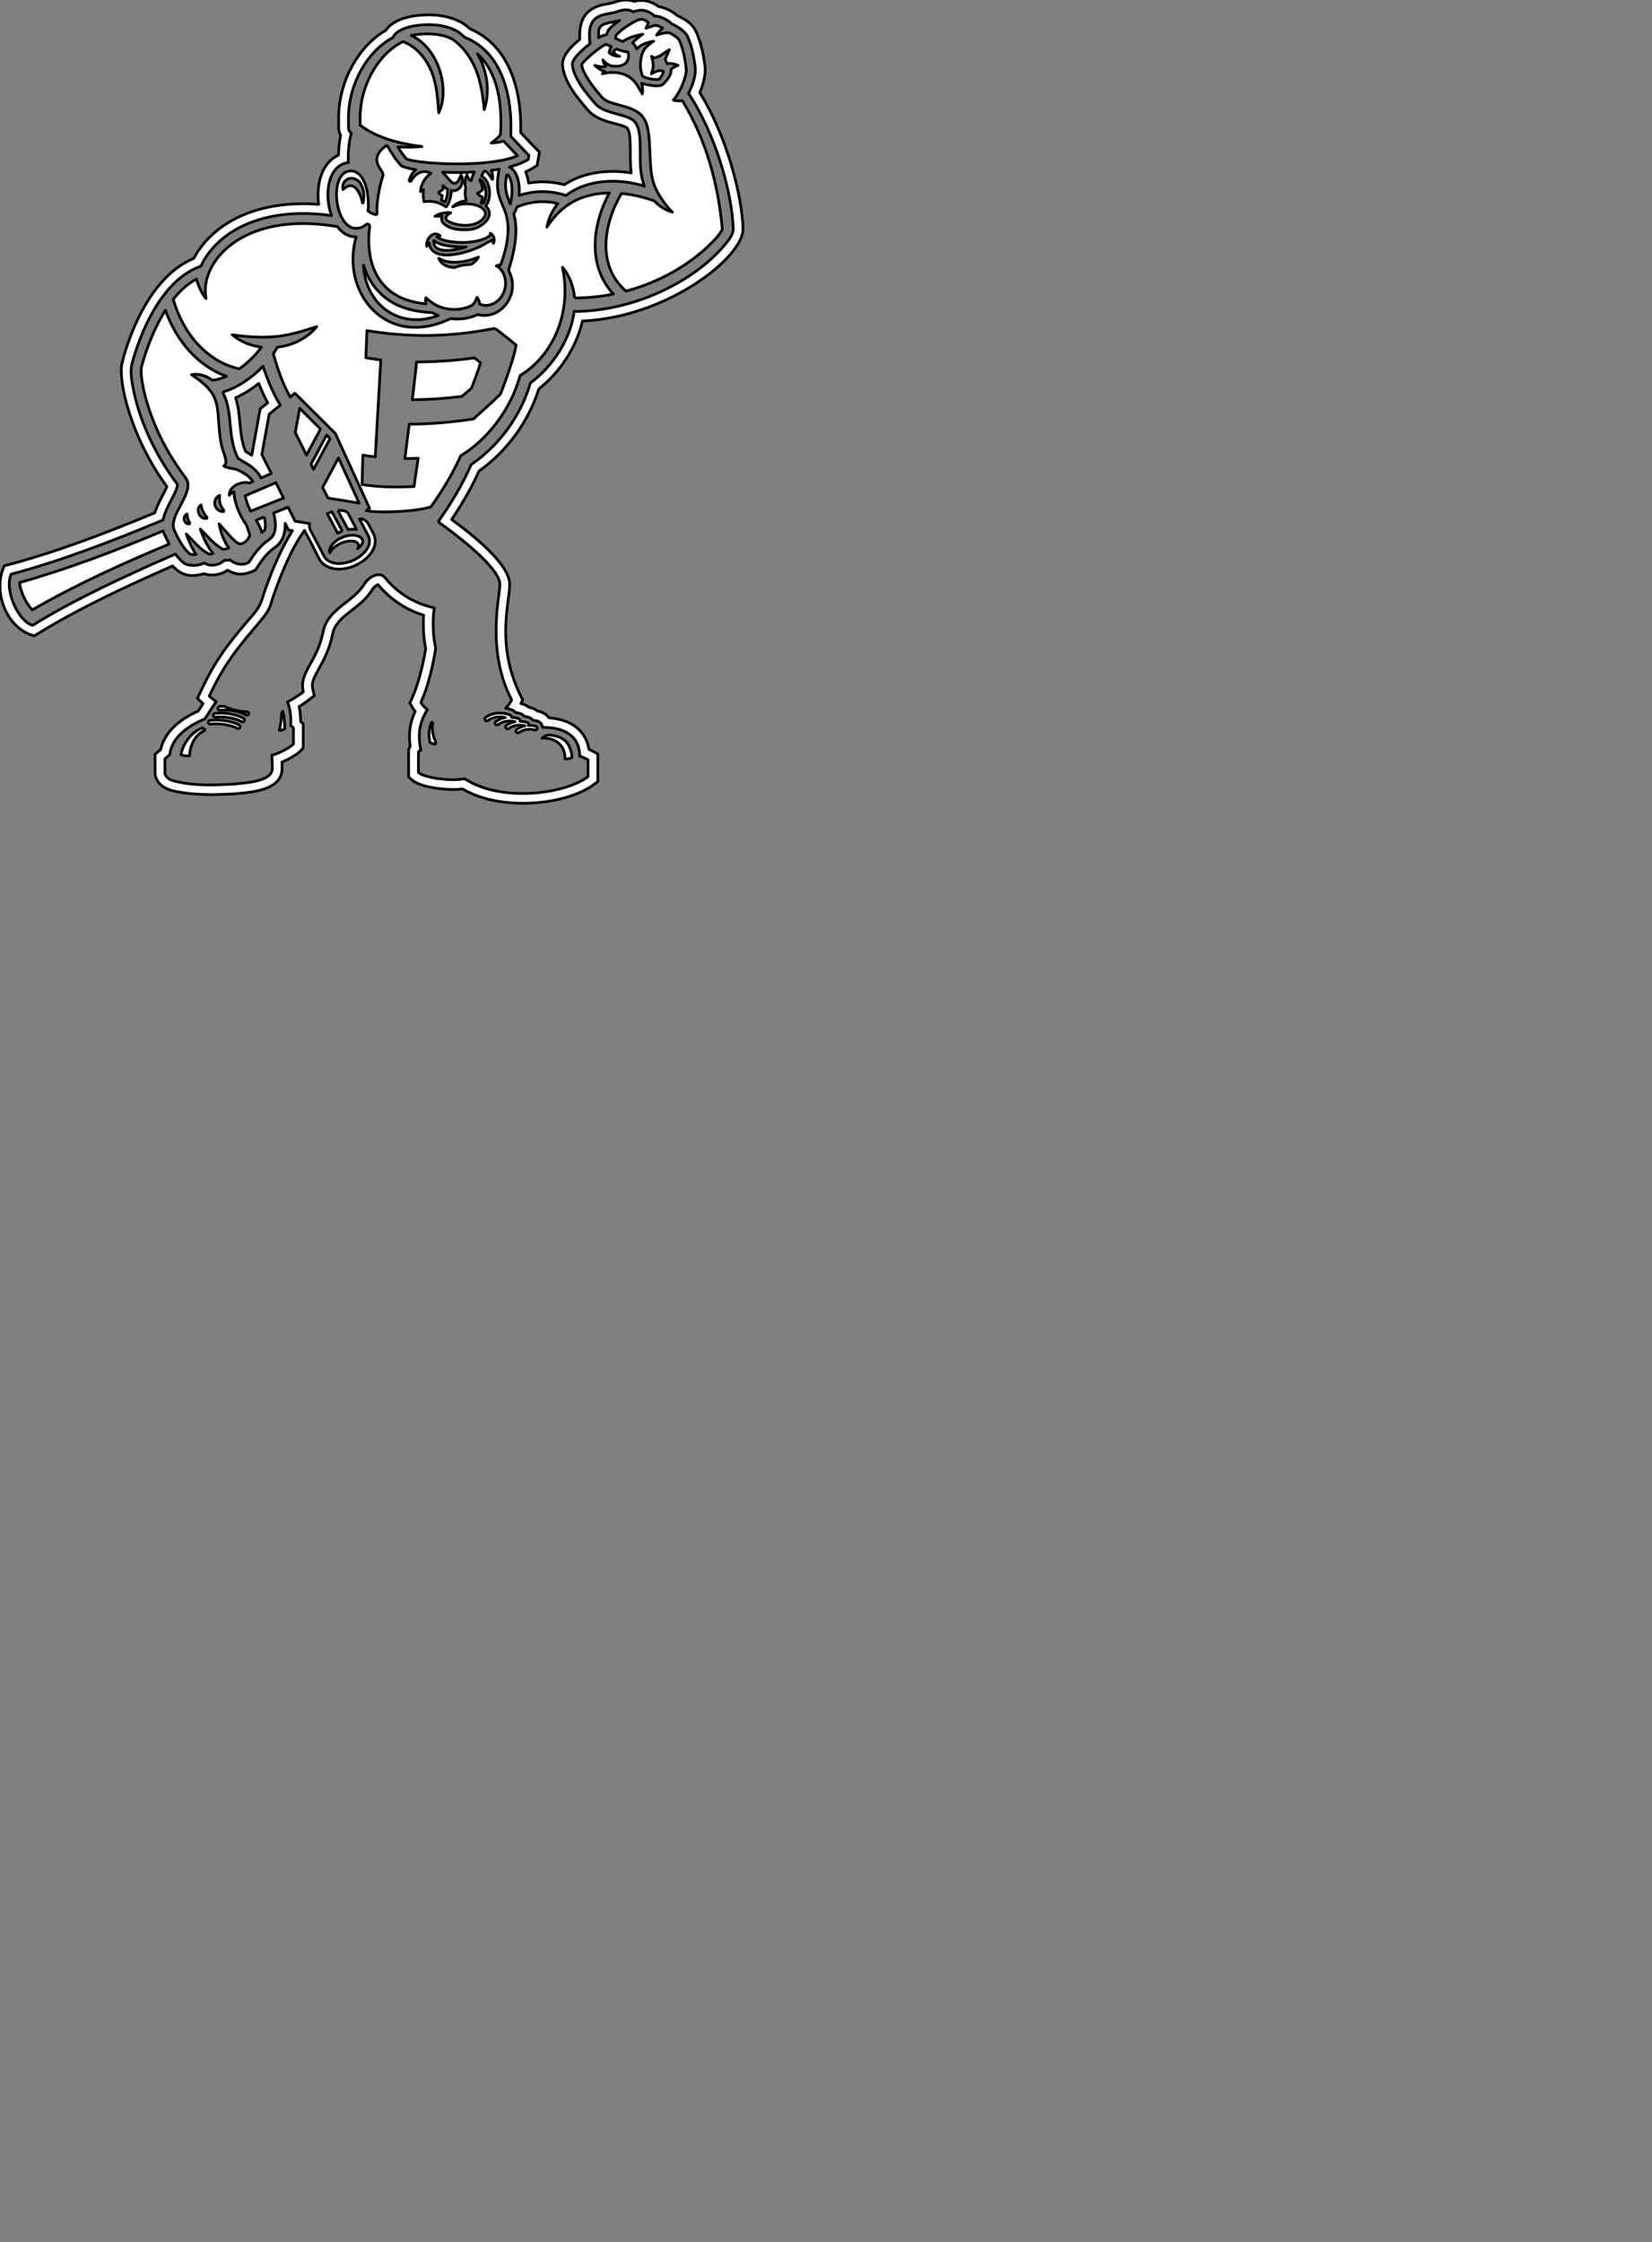 <?xml version="1.0" encoding="UTF-8" standalone="no"?><!DOCTYPE svg PUBLIC "-//W3C//DTD SVG 1.1//EN" "http://www.w3.org/Graphics/SVG/1.1/DTD/svg11.dtd"><svg width="100%" height="100%" viewBox="0 0 1013 1375" version="1.1" xmlns="http://www.w3.org/2000/svg" xmlns:xlink="http://www.w3.org/1999/xlink" xml:space="preserve" xmlns:serif="http://www.serif.com/" style="fill-rule:evenodd;clip-rule:evenodd;stroke-linejoin:round;stroke-miterlimit:2;"><rect x="0" y="0" width="1013" height="1375" fill="#808080" stroke="none"/><path d="M302.632,149.164c-0.026,0.047 -0.103,0.038 -0.112,-0.009c-0.111,-0.397 -0.453,-1.487 -0.889,-1.996c-0.342,0.248 -1.385,0.962 -3.188,1.744c-4.557,3.227 -15.868,7.472 -24.429,7.472c-7.254,0.008 -10.452,-3.052 -10.802,-7.378c-0.53,0.693 -1.018,1.415 -1.526,2.06c-0.898,-4.27 4.232,-10.229 8.207,-6.403c-0.675,0.24 -1.351,0.453 -1.988,0.684c4.642,3.856 24.707,5.352 32.611,-0.923c0.111,-0.355 0.166,-0.778 0.102,-1.381c1.894,0.825 3.151,3.728 2.014,6.13m-13.867,13.071c0,0 -5.497,-0.196 -9.908,1.821c-8.122,-0.158 -9.853,-5.651 -9.853,-5.651c6.001,3.719 15.888,2.847 24.386,-0.756c0,-0 -1.389,2.864 -4.625,4.586m-66.337,-37.12c-0.423,-2.902 -2.816,-11.212 -7.501,-11.212c-1.343,0 -2.877,0.676 -4.595,2.355c-0.637,-2.671 0.35,-5.202 3.022,-6.471c3.005,-1.441 6.689,0.547 8.031,3.227c2.061,3.975 2.108,7.985 1.043,12.101m86.803,3.287c-3.706,-8.694 -5.479,-12.691 -3.107,-24.651c-1.569,0.278 -3.189,0.53 -4.835,0.74c0.697,1.739 0.962,3.753 0.795,5.343c0.013,0.132 -0.166,0.196 -0.239,0.085c-0.765,-1.09 -2.928,-4.612 -4.223,-4.992l-0.556,0.055c-0.577,0.291 -1.5,2.351 -1.765,2.941c5.065,2.595 6.711,12.734 2.59,18.466c6.532,6.155 -2.932,13.773 -9.652,14.354c-5.36,0.427 -12.216,0.197 -16.277,-3.8c-1.124,-1.107 -1.424,-2.92 -0.782,-4.326c-1.479,-0.026 -2.958,-0.043 -4.467,0.013c2.235,-1.565 5.039,-2.154 7.728,-2.304c0.628,-0.081 1.265,-0.047 1.885,0.128c-1.184,0.697 -2.235,1.535 -2.697,2.415c-1.073,2.099 1.697,3.086 3.351,3.809c6.574,2.419 16.055,2.304 20.031,-3.578c2.214,-3.274 -1.467,-6.228 -4.463,-7.126c-4.903,-1.474 -10.203,-1.342 -14.948,0.868c2.184,-2.235 5.206,-3.458 8.374,-3.791c-0.821,-2.625 -0.894,-5.463 -0.385,-7.968c-0.889,-2.402 -0.214,-5.027 -0.03,-5.895c0.158,-0.684 0.436,-1.312 0.804,-1.949c0.38,0.962 1.12,2.791 1.996,3.454c0.222,0.132 0.462,0.094 0.705,-0.286c0.479,-1.441 0.962,-3.288 1.847,-4.946c-6.617,0.389 -13.337,0.389 -19.513,0.111c4.531,4.437 7.647,12.063 11.297,1.667c2.467,3.984 -0.414,10.887 -5.954,9.567c-0.064,3.629 -1.09,7.501 -3.198,10.092c-3.864,-2.809 -8.698,-4.001 -13.55,-3.189c-0.526,-2.193 -0.564,-4.873 -0.359,-7.451c-0.786,0.372 -1.406,0.813 -1.787,1.249c0,-3.792 2.792,-8.956 6.399,-11.166c-4.39,-2.513 -9.134,-0.658 -12.135,4.583c-0.334,0.667 -1.342,0.269 -1.137,-0.44c0.859,-2.783 2.3,-4.976 4.001,-6.455c-4.159,-0.654 -7.275,-1.458 -8.81,-2.3c-3.223,-3.458 -6.284,-8.053 -8.622,-12.323c-0.239,-0.026 -0.47,-0.064 -0.714,-0.099c-12.302,8.939 -0.961,15.359 -1.94,18.219c-2.142,6.245 -4.271,17.44 -3.612,23.227c0.064,0.565 -0.453,1.013 -1.009,0.868c-1.295,-0.342 -3.364,-1.064 -4.685,-2.394c0,0 0.137,-0.786 0.286,-1.748c0.24,-12.819 -3.252,-18.265 -5.415,-20.381c-1.676,-1.624 -3.664,-2.411 -5.762,-2.283c-13.307,0.868 -9.584,35.099 3.432,35.188c3.492,0.03 5.275,-1.504 6.313,-2.282c0.979,-0.74 2.45,-0.257 2.236,1.462c-2.479,19.483 3.467,37.59 21.719,44.348c4.039,1.535 8.365,2.402 12.755,2.817c-0.414,-2.069 0.047,-3.753 0.047,-3.753c0,-0 3.681,3.608 8.041,5.373c6.168,2.492 13.443,2.381 19.496,-0.363c2.56,-1.154 3.753,-5.241 3.753,-5.241c1.09,1.09 1.513,2.625 1.624,4.078c5.001,2.411 10.969,-0.513 13.811,-5.232c2.36,-3.915 2.762,-8.635 1.082,-12.785c-1.796,-4.416 -4.677,-5.352 -4.677,-5.352c0.941,-0.376 1.885,-0.628 2.77,-0.782c3.856,-10.934 6.621,-22.989 2.137,-33.889m1.646,-21.719c-2.073,8.477 -0.111,13.068 2.035,18.385c1.573,-5.441 1.791,-15.324 -2.035,-18.385m-88.051,55.3c0.825,24.173 21.437,40.689 45.956,31.482c-1.313,-0.509 -2.595,-1.09 -3.852,-1.774c-6.185,-0.222 -12.422,-1.192 -18.329,-3.419c-11.832,-4.245 -20.603,-14.29 -23.775,-26.289m220.07,-21.685c-2.406,-27.31 -10.032,-55.115 -24.497,-78.574c-2.052,0.308 -4.843,0.055 -5.519,-0.47c1.813,-1.518 4.792,-7.117 5.596,-9.225c1.073,-2.8 2.077,-5.693 2.385,-8.493c-0.445,-6.074 -1.748,-12.85 -4.159,-18.441c-0.787,-1.709 -1.56,-2.073 -3.005,-3.107c-0.919,-0.654 -1.979,-1.304 -3.035,-1.8c-2.659,-0.38 -5.442,0.496 -8.096,1.338c1.128,-1.505 2.33,-2.992 3.736,-4.287c-1.184,-0.748 -2.83,-1.509 -4.3,-1.766c-1.967,0.518 -3.993,1.33 -5.903,1.86c0.564,-1.112 1.051,-2.249 1.56,-3.386c-2.377,-2.026 -4.031,-2.671 -6.792,-1.551c-5.686,2.688 -11.426,7.04 -13.145,9.352c-0.149,0.261 -0.213,1.001 -0.196,1.821c1.342,0.659 2.774,1.343 4.373,1.86c3.727,-2.505 7.903,-3.608 12.268,-4.446c-2.283,1.535 -4.476,3.253 -6.28,5.266c1.231,1.099 2.043,2.424 2.552,3.865c2.458,-2.92 6.784,-4.232 10.409,-4.86c-1.941,1.273 -3.856,2.744 -5.352,4.436c-2.266,3.288 -2.864,7.105 -2.753,11.016c0.064,2.578 0.607,4.245 1.347,6.083c1.962,1.107 7.018,2.385 10.066,1.838c1.009,-1.129 2.608,-3.364 2.633,-4.869c-2.611,-1.24 -5.052,0.295 -7.335,1.513c0.248,-0.97 0.543,-2.077 0.941,-3.142c0.389,-2.457 -0,-5.185 -0.941,-7.595c0.637,0.294 1.257,0.636 1.855,1.013c1.193,-0.415 2.415,-0.924 3.505,-1.3c1.552,-1.184 3.762,-2.56 5.664,-3.8c-0.795,1.812 -1.932,4.262 -2.577,6.091c0.35,0.765 0.795,1.68 1.239,2.569c2.125,-0.491 4.715,0.137 6.643,0.979c-1.552,0.676 -3.531,1.377 -4.382,2.744c0.603,3.044 -2.658,6.511 -4.509,8.554c-0.423,0.44 -0.936,0.752 -1.505,0.902c-2.671,0.718 -5.168,0.243 -7.775,-0.24c-1.402,-0.26 -2.826,-0.525 -4.168,-1.004c0.62,2.141 0.787,4.415 0.453,6.6c-1.423,-2.552 -2.714,-4.903 -4.253,-6.917c-4.757,-6.228 -13.076,-7.386 -20.278,-5.454c0.444,-0.543 0.936,-1.043 1.47,-1.487c-2.3,-0.535 -4.475,-2.189 -6.091,-3.706c1.517,0.491 4.928,1.376 6.69,0.581c-0.821,-1.06 -1.432,-2.372 -1.71,-3.963c1.556,2.151 3.872,3.724 6.424,3.882c2.377,0.111 3.775,0.137 5.844,-0.795c3.094,-1.377 4.167,-5.01 3.039,-7.904c-2.449,-0.205 -4.766,-0.953 -6.976,-1.868c-0.842,0.363 -1.599,1.146 -2.129,1.894c0.889,1.222 2.616,2.081 4.022,2.629c-2.329,-0.086 -4.731,-0.419 -6.441,-2.377c0.406,-1.359 0.628,-2.368 1.376,-3.539c-0.996,-0.454 -1.97,-0.898 -2.928,-1.296c-0.205,-0.055 -0.342,-0.094 -0.466,-0.111c-3.638,1.496 -13.251,9.541 -14.807,12.358c0.5,5.454 7.536,14.384 11.101,18.534c2.193,2.706 3.522,3.685 6.677,4.724c5.527,1.983 11.639,2.594 16.82,6.117c5.737,3.902 6.463,11.49 6.895,17.782c0.915,13.883 0.064,22.907 5.493,31.926c2.402,4.189 5.082,7.912 8.622,11.435c-4.241,-1.12 -7.994,-3.698 -11.063,-6.878c-6.407,-2.321 -13.238,-3.946 -20.15,-4.582c-11.434,19.397 -14.816,44.797 2.8,59.894c20.372,-5.51 39.68,-16.055 54.073,-31.234c4.646,-4.903 4.89,-6.822 4.954,-6.822l-0.009,-0.167Zm-70.931,-118.742c0.166,-1.137 0.517,-2.283 1.201,-3.202c1.312,-1.765 3.872,-3.851 6.813,-5.83c-0.055,0.017 -0.111,0.03 -0.158,0.047c-4.595,1.821 -12.785,0.526 -12.776,7.275c-0.009,1.043 -0,2.15 0.047,3.27c1.645,-0.979 3.077,-1.748 4.873,-1.56m-234.284,292.113c-2.06,-2.872 -3.483,-4.629 -2.987,-9.934c-5.408,2.706 -3.057,10.687 2.987,9.934m-10.297,3.997c-2.338,-2.24 -3.595,-4.847 -4.078,-8.036c-4.048,2.535 -0.359,9.866 4.078,8.036m-10.575,3.531c-1.441,-1.612 -2.035,-3.911 -2.078,-6.027c-3.419,1.765 -1.722,6.886 2.078,6.027m34.32,0.756c0.667,2.099 1.505,4.113 2.052,6.194c-0.646,2.394 -3.253,5.527 -6.155,5.408c-2.997,-0.761 -7.801,-6.964 -12.644,-12.324c0.748,4.253 2.663,10.575 5.963,14.773c-0.864,0.385 -1.74,0.684 -2.617,0.756c-0.508,0.009 -0.658,0.15 -1.342,-0.158c-5.223,-2.825 -9.288,-7.959 -13.55,-12.191c1.415,4.048 4.112,10.704 7.84,14.991c-0.518,0.18 -1.043,0.321 -1.574,0.342c-0.508,0.026 -0.654,0.158 -1.329,-0.154c-5.223,-2.83 -9.301,-7.95 -13.559,-12.191c1.171,3.351 3.215,8.472 5.989,12.576c-1.24,0.222 -2.505,0.167 -3.698,-0.201c-4.419,-3.779 -7.356,-9.622 -9.827,-15.038c-3.18,-9.015 12.059,-21.8 7.84,-30.584c-1.171,-2.441 -18.56,-22.305 -26.092,-53.761c-1.039,-4.766 -2.176,-9.998 -1.765,-14.798c0.055,-0.295 4.526,-19.142 14.785,-35.317c7.045,19.697 20.668,34.457 37.39,40.493c-2.928,1.312 -5.852,2.163 -8.622,2.424c-3.616,-2.766 -8.023,-4.279 -12.738,-3.42c19.171,12.542 14.982,19.086 17.615,39.253c0.428,3.052 1.214,6.121 2.137,8.673c1.783,5.13 1.719,7.134 0.009,8.041c2.116,1.581 6.313,1.295 8.677,2.504c3.894,2.005 6.934,3.501 9.169,7.088c-0.671,0.299 -1.188,0.508 -2.069,0.88c-5.074,-1.487 -12.691,2.116 -12.396,7.549c0.761,-1.116 1.787,-1.8 2.924,-2.18c-0.056,6.711 3.817,15.222 7.587,20.372m10.909,-4.971c0.902,3.557 1.026,7.746 -0.222,8.605c-0.428,0.295 -0.825,0.598 -1.232,0.906c-0.645,-2.526 -2.355,-5.518 -3.466,-7.498c1.645,-0.675 3.283,-1.342 4.92,-2.013m45.13,-3.958l6.305,11.785c1.83,-0.325 3.587,-0.368 5.177,-0.158l-4.984,-9.503c-0.838,-2.004 -4.224,-2.338 -6.498,-2.124m2.775,12.708l-6.387,-11.93c-1.111,0.359 -1.859,0.662 -2.868,1.192l6.399,11.969c1.073,-0.547 1.83,-0.868 2.856,-1.231m0.119,3.753c-6.035,2.556 -8.989,7.207 -7.75,9.656c0.595,-2.111 3.258,-4.539 6.908,-6.07c6.6,-2.769 12.478,-1.038 10.075,3.394c7.912,-5.992 -0.645,-10.613 -9.233,-6.98m10.178,-20.979l-12.674,-27.704l-9.733,18.09l3.236,6.498l19.171,3.116Zm-36.458,-58.143l-2.705,14.884l6.877,13.811l8.605,-15.986l-12.777,-12.709Zm18.492,18.864l-9.985,18.543l-1.565,-3.15l9.588,-17.817l1.564,1.556l0.398,0.868Zm-33.093,26.763c-6.34,2.689 -12.619,5.377 -18.847,8.057c0.509,2.813 1.83,6.361 3.373,9.43c6.758,-2.68 13.486,-5.36 20.171,-8.049l-4.697,-9.438Zm-68.064,32.311c0.915,1.86 1.736,3.642 2.633,5.326c-28.849,12.033 -57.317,25.002 -83.956,40.373c-3.509,-3.586 -7.515,-11.507 -7.78,-16.765c29.892,-8.378 58.784,-19.479 88.064,-31.695c0.231,0.932 0.586,1.846 1.039,2.761m234.676,122.389c7.951,0.209 14.256,3.548 14.974,13.725c-1.346,1.039 -3.253,1.026 -4.296,0.915c0.146,-8.947 -6.736,-13.127 -14.067,-12.67c1.372,-1.282 3.389,-1.97 3.389,-1.97m-67.14,-130.686c6.147,4.326 37.907,27.229 37.907,38.377c-0,6.835 -8.609,40.672 7.228,70.855c-0.953,1.868 -2.21,3.539 -3.714,5.018c1.543,0.269 2.966,0.697 4.176,1.214c0.714,0.295 1.286,0.765 1.74,1.329c1.504,0.27 2.671,0.637 3.334,0.89c0.842,0.303 1.526,0.85 2.026,1.513c1.017,0.158 2.022,0.389 3.03,0.705c0.988,0.312 1.774,0.949 2.322,1.735c0.906,0.112 1.812,0.261 2.727,0.501c1.876,0.487 3.141,2.107 3.308,3.928c0.248,0.017 0.487,0.026 0.71,0.026c12.46,-0 22.009,5.095 22.009,17.499c2.522,0.915 5.138,2.339 5.138,2.339l0,10.323c-14.999,11.212 -54.256,15.576 -75.625,1.256c-9.023,1.851 -25.096,-0.756 -28.378,-3.761l-0,-12.691c-0,-0 0.354,-0.612 1.479,-0.907c-2.022,-9.899 -0.838,-17.376 4.039,-24.929c-1.646,-1.282 -3.031,-2.761 -4.018,-4.462c4.445,-9.78 7.438,-22.681 9.105,-33.265c-1.612,-6.711 -2.146,-16.508 -0.881,-24.771c-16.478,-3.377 -26.288,-13.55 -30.131,-18.406c-3.189,-4.035 -9.524,-1.068 -12.691,3.663c-6.745,11.435 -22.536,15.167 -25.352,29.465c-3.754,18.94 -15.03,24.848 -12.136,36.787c-2.932,2.312 -6.215,4.428 -9.699,6.223c1.748,4.176 2.219,9.473 2.005,14.371l1.62,1.607l0,9.892c-2.146,2.146 -8.985,5.813 -13.208,6.775c0.102,2.744 0.303,5.527 0.256,8.335c-0.12,8.036 -17.478,8.69 -23.27,9.349c-12.14,0.684 -24.468,1.261 -36.372,-1.723c-3.087,-0.769 -6.609,-2.338 -6.203,-6.403c-0.017,-1.035 0.009,-6.408 0,-7.323c0.406,-0.329 1.791,-1.504 2.975,-2.513c1.313,-11.849 13.461,-18.705 21.548,-21.988c1.877,-2.894 4.399,-7.062 6.968,-10.601c-1.441,-0.979 -2.864,-2.082 -4.271,-3.403c8.105,-17.414 15.521,-27.425 28.174,-42.232c10.306,-11.999 8.237,-11.067 11.721,-20.787c2.817,-7.857 9.203,-25.694 18.513,-38.561c0.359,1.21 0.239,-0.124 8.724,17.017c2.065,4.168 6.608,6.728 12.43,6.728c12.085,-0.008 25.754,-10.84 21.326,-21.342l-3.326,-6.369c-1.722,-2.809 -4.086,-3.356 -5.475,-3.031l5.629,10.742c3.172,7.557 -7.835,16.564 -18.154,16.564c-3.881,-0 -7.835,-1.36 -9.378,-4.89l-8.237,-15.714c-0.547,-1.295 -0.675,-2.616 -0.479,-3.928l-8.882,-1.432l-4.292,-8.596l-8.874,3.629c0.77,2.663 3.044,12.183 -2.449,16.013c-5.792,4.018 -8.955,8.399 -12.764,14.221c-1.218,0.586 -2.329,1.158 -4.437,1.158c-2.364,0 -4.933,-0.85 -7.061,-2.701c-1.099,0.252 -2.227,0.342 -3.364,0.231c-3.373,3.077 -8.524,4.15 -12.422,1.709c-4.262,1.954 -8.571,1.86 -12.101,0.372c-2.236,-1.821 -4.048,-3.77 -5.609,-5.869c-27.207,11.785 -62.374,27.964 -87.504,43.699c-8.993,-2.33 -17.628,-22.245 -13.199,-31.379c29.69,-7.746 63.566,-20.881 93.172,-33.231c1.607,-8.207 8.279,-16.341 8.78,-21.385c-0.022,-0.415 -0.03,-0.462 -0.142,-0.637c-13.251,-17.534 -22.125,-37.159 -26.258,-55.052c-1.184,-5.758 -2.505,-11.276 -1.812,-17.303c0.094,-0.509 11.686,-50.534 42.621,-61.271c4.262,-9.319 12.191,-17.5 22.783,-23.211c10.798,-5.822 29.336,-11.691 57.318,-7.801c-4.796,-12.939 -2.24,-31.038 10.314,-32.546c-0.351,-5.275 0.295,-12.623 1.782,-18.043c-0.209,-0.176 -0.414,-0.342 -0.606,-0.526c-0.556,-0.415 -1.185,-1.941 -1.103,-2.595c-0,-0.594 -0.09,-5.621 -0.009,-7.95c0.611,-19.039 11.11,-38.847 27.203,-47.482c3.215,-6.801 16.312,-8.032 22.912,-7.929c5.993,0.145 12.332,1.282 17.543,4.676c1.231,0.923 2.415,1.932 3.552,3.014c23.809,9.446 29.438,37.646 28.293,60.771c10.896,11.49 9.9,10.455 11.148,11.704l-0.419,2.474c-3.039,1.933 -7.006,3.459 -11.524,4.634c4.868,2.492 6.544,10.203 5.95,17.457c9.468,-3.103 19.265,-3.141 28.785,0.056c12.81,-10.084 32.589,-10.729 48.007,-5.758c-5.407,-13.478 0.517,-31.533 -5.869,-39.411c-4.048,-4.997 -18.44,-4.565 -24.096,-11.02c-5.343,-6.1 -13.772,-16.025 -14.217,-24.352c0.043,-3.903 7.69,-10.156 10.789,-12.524c-0.769,-7.66 -0.645,-14.606 6.664,-17.278c3.407,-1.338 6.442,-1.193 9.703,-2.321c3.412,-1.265 7.109,-2.022 10.306,0.085c4.66,-2.081 9.122,-0.991 12.986,2.441c3.459,0.111 8.357,2.496 10.426,4.835c2.996,1.094 8.592,4.676 9.861,8.023c2.599,5.736 3.625,11.605 4.514,17.744c0.975,5.672 -1.953,13.045 -4.022,16.777c16.735,25.412 26.793,61.254 27.434,83.268c0.068,2.402 -1.295,4.437 -2.441,6.241c-17.453,23.685 -55.821,44.109 -95.1,44.348c-2.154,17.017 -13.349,33.979 -26.835,43.81c-5.728,20.039 -19.112,38.334 -36.287,50.072c-5.48,12.469 -12.486,24.104 -20.317,35.115m61.802,-81.575c13.221,-10.289 23.257,-25.994 26.703,-41.544c52.491,-2.432 98.998,-39.429 98.485,-56.642c-0.603,-20.039 -9.776,-56.655 -26.558,-83.49c2.308,-5.322 4.023,-11.589 3.074,-17.312c-0.894,-6.143 -2.133,-12.627 -4.912,-19.15c-1.611,-3.787 -4.206,-7.31 -12.02,-10.798c-2.915,-2.646 -7.378,-4.787 -11.383,-5.492c-4.51,-3.343 -9.746,-4.566 -15.033,-3.159c-4.224,-1.526 -8.524,-0.795 -12.696,0.743c-2.56,0.868 -5.745,0.774 -9.823,2.364c-8.904,3.296 -11.216,10.691 -10.754,20.176c-4.737,3.967 -10.516,9.195 -10.576,15.371c0.53,10.182 8.849,20.356 15.709,28.187c6.899,7.873 20.698,7.967 23.98,10.891c3.005,4.202 1.125,16.786 2.411,27.468c-13.789,-2.261 -29.276,-0.607 -41.027,7.254c-7.185,-1.945 -14.542,-2.308 -21.881,-1.056c-0.321,-2.389 -0.902,-4.736 -1.791,-6.886c3.069,-1.338 4.454,-2.3 7.057,-3.954l1.372,-8.173c-3.872,-3.873 -1.799,-1.727 -11.485,-11.939c0.731,-26.292 -7.1,-53.41 -31.102,-63.622c-1,-0.902 -2.783,-2.398 -3.565,-2.902c-6.254,-4.074 -14.187,-5.66 -21.561,-5.66c-6.253,0 -20.714,0.971 -26.532,9.503c-16.641,9.75 -28.16,30.293 -28.849,51.713c-0.081,2.291 0.022,6.305 0.005,8.053c-0.013,1.526 0.419,3.223 1.201,4.698c-0.774,3.77 -1.253,8.075 -1.347,12.08c-10.656,4.787 -13.7,18.526 -12.105,30.152c-21.95,-1.675 -39.548,2.527 -52.295,9.404c-10.72,5.779 -19.257,14.14 -24.283,23.724c-32.902,13.602 -44.088,64.451 -44.182,64.969c-1.945,10.669 5.228,44.297 27.673,75.014c-1.624,4.009 -5.424,9.724 -7.399,16.042c-30.627,12.708 -60.895,24.322 -92.3,32.516c-7.275,15.017 0.825,38.407 18.393,42.959c25.878,-16.209 56.561,-30.537 84.811,-42.873c2.873,3.001 8.049,8.186 19.18,4.719c4.882,1.697 10.285,0.731 14.564,-2.116c5.877,3.505 10.878,2.851 17.055,-0.098c3.817,-5.831 6.51,-10.118 12.093,-13.991c4.253,-2.962 6.369,-8.186 6.129,-14.636l2.048,4.104l2.428,0.389c-7.635,11.832 -14.841,29.631 -18.496,41.595c-1.783,5.839 -4.373,8.391 -8.913,13.674c-17.205,20.133 -22.317,29.127 -30.883,47.538c-0,-0 3.343,3.146 3.437,3.231c-1.018,1.56 -1.979,3.086 -2.911,4.557c-12.871,5.642 -20.937,13.93 -23.053,23.642c-1.257,1.06 -1,0.842 -3.454,2.851c0.077,7.605 -0.013,4.745 0.026,9.93c-0.252,3.655 0.919,9.755 10.626,12.413c0.163,0.047 0.103,0.03 0.261,0.064c12.554,2.852 25.13,2.591 38.039,1.86c0.043,-0 2.403,-0.231 2.445,-0.235c9.195,-0.859 26.31,-2.454 26.498,-15.008c0.026,-1.436 -0.013,-2.838 -0.064,-4.206c4.352,-1.808 9.054,-4.557 11.255,-6.754l1.761,-1.761l0,-14.88l-1.573,-1.564c-0.013,-2.74 -0.239,-5.899 -0.919,-9.05c3.834,-2.351 5.929,-4.099 9.301,-6.758c-1.65,-6.817 -2.351,-7.189 2.856,-16.585c2.911,-5.253 6.531,-11.789 8.429,-21.372c2.227,-11.302 17.068,-14.949 24.532,-27.4c1.132,-1.642 2.453,-2.462 3.274,-2.697c3.762,4.62 12.977,14.157 27.943,18.743c-0.466,6.852 -0.009,14.329 1.291,20.433c-1.95,11.921 -5.014,23.018 -8.455,30.584l-1.283,2.825c1.56,2.689 2.048,3.651 3.283,5.177c-3.197,6.574 -4.168,13.448 -3.056,21.492c-0.133,0.21 -0.137,0.218 -0.983,1.684l-0,16.945l1.953,1.786c4.74,4.339 18.013,5.959 25.267,5.959c2.124,0 4.091,-0.115 5.882,-0.337c23.467,13.947 63.541,9.946 80.51,-2.736l2.411,-1.8l0,-16.91c-2.71,-1.475 -3.654,-2.022 -5.445,-2.872c-1.732,-11.217 -10.712,-18.338 -24.481,-19.291c-1.906,-2.548 -4.261,-3.617 -7.066,-4.177c-1.654,-1.346 -3.27,-1.885 -5.347,-2.372c-1.47,-1.167 -2.941,-1.714 -4.843,-2.231l1.133,-2.219c-17.188,-32.751 -7.985,-59.288 -7.985,-70.816c-0,-11.191 -18.359,-27.225 -35.603,-39.817c6.852,-10.118 12.384,-19.894 16.812,-29.704c17.231,-12.251 30.469,-30.46 36.676,-50.431m-170.875,12.276l-5.181,28.447c-0.632,-0.384 -3.124,-1.863 -3.727,-2.231c-2.411,-5.591 -2.95,-11.374 -3.518,-17.466c-0.483,-5.133 -0.97,-10.391 -2.646,-15.55c4.813,-2.125 9.66,-5.126 14.208,-8.789c1.492,3.809 3.275,7.857 5.438,11.879l-4.574,3.71Zm-23.121,-10.267c6.869,12.016 2.505,26.481 9.502,40.612c5.373,3.544 10.712,5.412 14.153,12.076c1.543,-0.675 3.557,-1.573 6.267,-2.766l-5.797,-11.626l4.51,-24.763l6.831,-5.548c-4.668,-7.476 -7.848,-15.547 -10.593,-23.826c-6.911,7.181 -15.961,13.383 -24.873,15.841m-10.349,207.324l-1.932,-1.437c-6.074,2.146 -11.998,9.174 -13.174,16.534c1.244,0.543 3.509,0.744 5.275,0.607c0.111,-6.343 3.599,-13.554 9.831,-15.704m169.994,-322.668c3.411,-4.788 1.932,-13.067 -1.718,-15.111c-0.073,0.167 -0.145,0.334 -0.231,0.509c0.936,1.423 1.599,3.475 1.851,5.831c-0.898,0.816 -2.12,1.773 -3.257,2.239c0.778,0.86 1.898,1.911 3.201,2.339c-0.188,1.346 -0.508,2.569 -0.944,3.629c0.38,0.175 0.748,0.363 1.098,0.564m-27.451,-7.275c0.62,0.778 1.518,1.748 2.625,2.175c-0.167,0.971 -0.359,1.92 -0.62,2.809c0.761,0.316 1.509,0.675 2.24,1.09c1.193,-2.291 1.718,-5.211 1.646,-7.883c-1.056,-0.564 -1.988,-1.333 -2.86,-2.192c0.021,0.778 0.021,1.564 -0.017,2.338c-0.812,0.62 -1.966,1.359 -3.014,1.663m0.077,34.803c3.89,1.799 10.896,0.731 17.09,-1.159c-5.596,0.167 -15.504,-0.367 -19.783,-3.971c-0.256,3.309 1.36,4.51 2.693,5.13m59.848,292.716c-1.56,-0.41 -3.099,-0.573 -4.595,-0.496c0.491,-0.727 0.085,-1.56 -0.607,-1.778c-1.116,-0.355 -2.689,-0.714 -4.505,-0.752c0.188,-0.56 -0.009,-1.27 -0.697,-1.522c-0.787,-0.295 -2.437,-0.812 -4.531,-0.962c0.102,-0.539 -0.154,-1.09 -0.68,-1.312c-3.821,-1.616 -10.088,-2.21 -15.17,1.427c-0.534,0.381 -0.654,1.12 -0.274,1.655c0.381,0.53 1.116,0.649 1.65,0.273c3.446,-2.47 7.566,-2.616 10.742,-1.863c-1.851,0.316 -3.83,1.021 -5.753,2.385c-0.937,0.662 -0.466,2.15 0.684,2.15c0.239,-0 0.478,-0.073 0.683,-0.218c3.856,-2.732 8.002,-2.334 10.345,-1.761c-1.719,0.329 -3.539,1.017 -5.343,2.274c-0.535,0.376 -0.663,1.111 -0.291,1.65c0.376,0.534 1.111,0.662 1.65,0.29c3.779,-2.645 7.711,-2.278 10.079,-1.658c-1.782,0.368 -3.488,1.077 -5.065,2.163c-0.957,0.658 -0.487,2.158 0.671,2.158c0.231,0 0.462,-0.068 0.667,-0.209c2.915,-2 6.189,-2.539 9.737,-1.603c0.633,0.167 1.278,-0.209 1.445,-0.842c0.167,-0.633 -0.209,-1.282 -0.842,-1.449m-155.88,-8.724c0.193,3.731 -0.641,7.536 -1.38,11.182c1.094,0.068 2.355,-0.094 3.33,-0.941c-0.069,-3.56 -0.18,-7.121 -1.167,-10.562c-0.265,0.09 -0.526,0.192 -0.783,0.321m92.856,6.399c-0.269,-0.077 -0.547,-0.124 -0.829,-0.15c-1.889,3.958 -1.898,8.079 -1.043,12.396c0.872,0.513 2.116,1.082 3.257,1.035c0.287,-0.419 0.402,-0.988 0.124,-1.642c-1.564,-3.693 -2.513,-7.681 -1.509,-11.639m-118.862,1.607c-4.086,-2.368 -11.763,-3.612 -17.859,-2.898c-0.65,0.077 -1.115,0.662 -1.039,1.312c0.077,0.65 0.654,1.116 1.313,1.039c5.561,-0.654 12.764,0.487 16.397,2.594c0.568,0.325 1.291,0.133 1.616,-0.431c0.329,-0.565 0.136,-1.291 -0.428,-1.616m2.676,-4.108c-4.133,-2.445 -11.366,-3.702 -17.585,-3.065c-0.65,0.069 -1.125,0.65 -1.056,1.3c0.068,0.649 0.65,1.124 1.295,1.055c5.677,-0.585 12.46,0.569 16.141,2.745c0.564,0.333 1.291,0.149 1.62,-0.415c0.333,-0.56 0.149,-1.287 -0.415,-1.62m2.847,-3.954c0.41,0.372 0.53,0.979 0.235,1.47c-0.338,0.56 -1.064,0.74 -1.624,0.402c-3.732,-2.248 -10.118,-3.419 -15.884,-2.898c-0.659,0.043 -1.227,-0.423 -1.283,-1.073c-0.06,-0.649 0.419,-1.227 1.073,-1.282c0.898,-0.081 1.808,-0.12 2.719,-0.128c4.958,2.393 9.964,3.398 14.764,3.509m136.866,-198.428c-2.227,1.932 -3.53,3.03 -5.86,4.971c-10.332,1.282 -20.287,1.949 -30.362,2.022c0.821,-6.69 1.876,-15.777 2.633,-23.142c12.118,-0.073 23.754,-0.898 35.513,-2.522c1.423,1.145 2.347,1.885 3.65,2.945c-1.167,4.633 -4.796,13.785 -5.574,15.726m14.474,-36.8c-28.708,5.677 -53.321,5.527 -78.536,1.407l-0.637,16.619c3.595,0.62 5.416,0.923 9.156,1.359l-3.398,59.468c-2.847,-0.312 -4.467,-0.59 -7.6,-1.107l-0.479,18.077c11.221,1.645 19.5,1.675 31.858,1.231c0.786,-5.741 1.278,-9.225 2.552,-17.376c-3.223,0.098 -4.946,0.166 -8.16,0.166c0.923,-7.583 1.876,-15.05 2.641,-21.065c13.542,-0.055 26.161,-1.184 39.377,-3.171c5.805,-5.13 10.99,-9.853 16.564,-15.235c3.048,-7.818 8.216,-21.821 9.648,-30.084c-4.741,-3.967 -7.754,-6.258 -12.986,-10.289m48.832,-18.632c-0.62,-6.895 -3.03,-13.606 -7.412,-18.8c6.108,30.191 -7.429,55.202 -26.01,66.375c-5.792,21.467 -20.916,39.967 -36.398,49.17c-4.946,11.046 -11.268,21.51 -18.376,31.448c-4.809,1.274 -10.67,2.218 -16.992,2.603c-7.318,0.453 -15.756,0.731 -22.599,-0.286l2,-1.616l-20.975,-45.844l-24.732,-24.596l-2.886,2.338c-4.723,-8.173 -7.762,-17.517 -10.387,-26.536c0.932,-1.351 1.774,-2.71 2.505,-4.04c9.289,-1.103 18.205,-5.39 24.13,-12.601c-14.268,4.411 -25.378,8.857 -51.825,4.975c5.074,4.249 11.341,6.746 17.885,7.588c-3.411,4.77 -8.241,9.558 -13.529,13.302c-18.709,-4.014 -34.042,-20.244 -40.561,-42.638c4.07,-5.096 8.819,-9.533 14.32,-12.461c0.081,0.359 1.637,6.959 5.783,12.008c-0.431,-2.783 -0.628,-6.186 0,-9.631c2.073,-11.195 10.306,-21.42 22.6,-28.045c10.537,-5.677 29.144,-11.396 58.001,-6.433c2.894,3.872 6.775,6.369 11.516,6.287c-9.853,33.385 18.025,69.321 57.864,50.094c5.655,0.739 11.199,0.038 16.726,-2.475c13.653,3.791 26.836,-12.478 18.821,-27.139c5.668,-18.069 5.129,-27.682 3.206,-34.568c0.761,-1.185 1.398,-2.625 1.923,-4.224c8.238,-3.436 16.787,-4.189 25.122,-2.116c-3.42,4.185 -5.758,9.225 -6.745,14.474c9.622,-14.944 22.505,-20.736 38.282,-20.971c-11.1,20.804 -12.866,45.567 2.544,61.981c-7.865,1.59 -15.85,2.406 -23.801,2.377m-131.352,-115.161c1.535,-17.799 11.969,-35.188 26.109,-42.018c7.416,2.782 13.054,8.959 16.5,16.149c4.197,8.549 4.659,18.004 5.407,27.506c7.053,-14.623 -0.009,-39.513 -16.773,-47.426c7.476,-1.624 19,-1.624 25.95,2.792c6.972,5.232 11.973,12.849 14.726,21.137c2.33,6.955 3.227,14.136 4.001,21.527c3.873,-11.781 1.556,-24.28 -4.151,-34.235c12.999,12.037 15.235,31.76 14.115,49.508c-1.376,2.086 -3.715,3.714 -5.664,5.249c2.552,-0.231 5.121,-0.415 7.54,-1.248l8.541,9.01c-17.081,7.524 -59.95,5.177 -67.974,2.044c-1.855,-2.052 -3.761,-4.771 -5.441,-7.498c5.561,0.363 10.823,0.244 14.824,-0.192c-12.828,-1.582 -27.468,-5.091 -37.86,-13.059c-0.055,-3.035 -0.128,-6.305 0.15,-9.246" style="fill:#fff;fill-rule:nonzero;stroke:#000;stroke-width:1.67px;"/></svg>